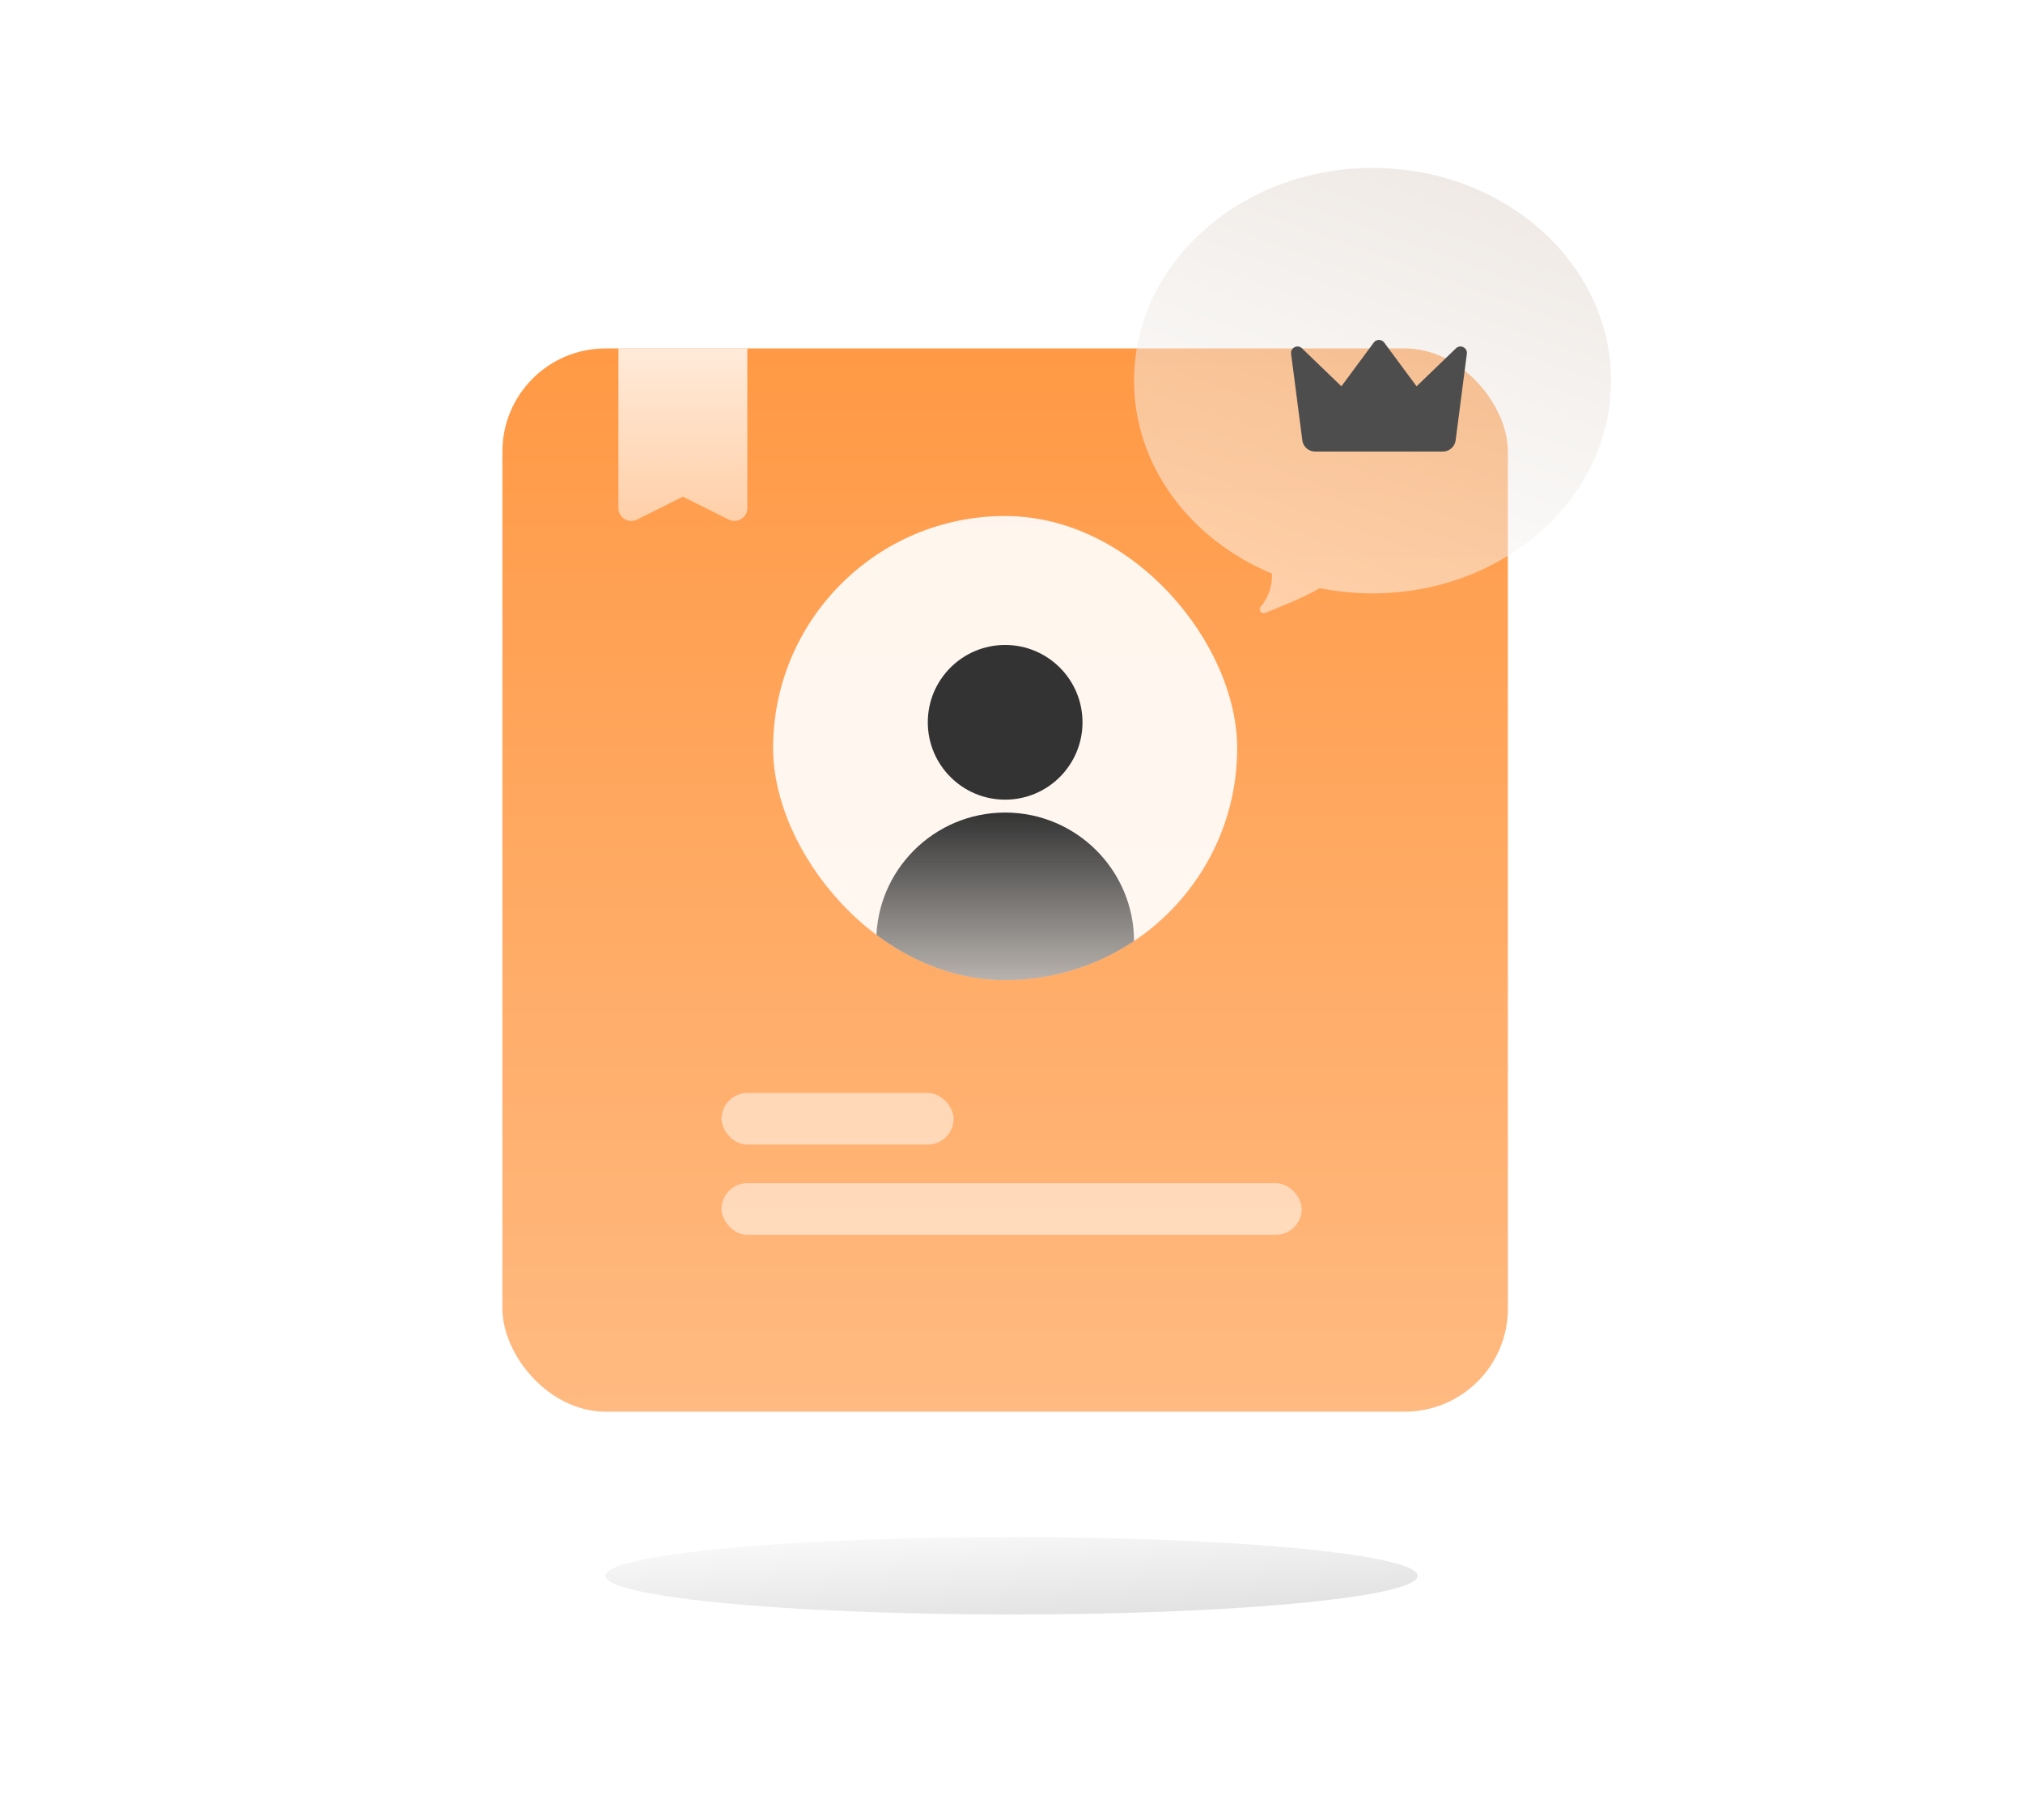 <svg width="179" height="161" viewBox="0 0 179 161" fill="none" xmlns="http://www.w3.org/2000/svg">
<rect width="178" height="161" transform="translate(0.5)" fill="white"/>
<rect x="44.453" y="30.828" width="88.969" height="94.074" rx="9.125" fill="url(#paint0_linear_971_12322)"/>
<g clip-path="url(#clip0_971_12322)">
<rect x="68.406" y="45.656" width="41.062" height="41.062" rx="20.531" fill="white" fill-opacity="0.9"/>
<circle cx="88.938" cy="63.908" r="6.844" fill="#333333"/>
<circle cx="88.938" cy="83.299" r="11.406" fill="url(#paint1_linear_971_12322)"/>
</g>
<rect x="63.844" y="96.705" width="20.531" height="4.562" rx="2.281" fill="white" fill-opacity="0.5"/>
<rect x="63.844" y="104.689" width="51.328" height="4.562" rx="2.281" fill="white" fill-opacity="0.5"/>
<path d="M54.719 30.828H66.125V44.951C66.125 45.799 65.233 46.351 64.474 45.971L60.422 43.945L56.37 45.971C55.611 46.351 54.719 45.799 54.719 44.951V30.828Z" fill="url(#paint2_linear_971_12322)"/>
<g filter="url(#filter0_bi_971_12322)">
<path fill-rule="evenodd" clip-rule="evenodd" d="M121.445 53.641C133.099 53.641 142.547 45.215 142.547 34.82C142.547 24.426 133.099 16 121.445 16C109.791 16 100.344 24.426 100.344 34.82C100.344 42.379 105.34 48.897 112.548 51.891V52.095C112.548 53.093 112.193 54.059 111.547 54.82C111.309 55.1 111.608 55.511 111.948 55.371L114.036 54.51C114.979 54.121 115.898 53.677 116.788 53.181C118.286 53.482 119.845 53.641 121.445 53.641Z" fill="url(#paint3_linear_971_12322)" fill-opacity="0.5"/>
</g>
<path d="M114.24 31.3C114.171 30.765 114.814 30.442 115.202 30.816L118.689 34.179L121.557 30.306C121.785 29.998 122.246 29.998 122.474 30.306L125.342 34.179L128.83 30.816C129.218 30.442 129.86 30.765 129.791 31.3L128.798 38.959C128.724 39.528 128.24 39.953 127.667 39.953H116.364C115.791 39.953 115.307 39.528 115.233 38.959L114.24 31.3Z" fill="#4D4D4D"/>
<ellipse cx="89.508" cy="139.422" rx="35.93" ry="3.422" fill="url(#paint4_linear_971_12322)"/>
<defs>
<filter id="filter0_bi_971_12322" x="88.938" y="4.594" width="65.016" height="62.211" filterUnits="userSpaceOnUse" color-interpolation-filters="sRGB">
<feFlood flood-opacity="0" result="BackgroundImageFix"/>
<feGaussianBlur in="BackgroundImageFix" stdDeviation="5.703"/>
<feComposite in2="SourceAlpha" operator="in" result="effect1_backgroundBlur_971_12322"/>
<feBlend mode="normal" in="SourceGraphic" in2="effect1_backgroundBlur_971_12322" result="shape"/>
<feColorMatrix in="SourceAlpha" type="matrix" values="0 0 0 0 0 0 0 0 0 0 0 0 0 0 0 0 0 0 127 0" result="hardAlpha"/>
<feOffset dy="-1.141"/>
<feGaussianBlur stdDeviation="0.57"/>
<feComposite in2="hardAlpha" operator="arithmetic" k2="-1" k3="1"/>
<feColorMatrix type="matrix" values="0 0 0 0 1 0 0 0 0 1 0 0 0 0 1 0 0 0 0.25 0"/>
<feBlend mode="normal" in2="shape" result="effect2_innerShadow_971_12322"/>
</filter>
<linearGradient id="paint0_linear_971_12322" x1="88.938" y1="30.828" x2="88.938" y2="124.902" gradientUnits="userSpaceOnUse">
<stop stop-color="#FF9945"/>
<stop offset="1" stop-color="#FFBA81"/>
</linearGradient>
<linearGradient id="paint1_linear_971_12322" x1="88.938" y1="71.893" x2="88.938" y2="94.705" gradientUnits="userSpaceOnUse">
<stop stop-color="#333333"/>
<stop offset="1" stop-color="#333333" stop-opacity="0"/>
</linearGradient>
<linearGradient id="paint2_linear_971_12322" x1="60.422" y1="30.828" x2="60.422" y2="46.797" gradientUnits="userSpaceOnUse">
<stop stop-color="white" stop-opacity="0.8"/>
<stop offset="1" stop-color="white" stop-opacity="0.5"/>
</linearGradient>
<linearGradient id="paint3_linear_971_12322" x1="131.472" y1="15.664" x2="117.277" y2="55.399" gradientUnits="userSpaceOnUse">
<stop stop-color="#DFD4CB"/>
<stop offset="1" stop-color="white"/>
</linearGradient>
<linearGradient id="paint4_linear_971_12322" x1="84.945" y1="135.43" x2="85.627" y2="146.292" gradientUnits="userSpaceOnUse">
<stop stop-color="#DCDCDC" stop-opacity="0.2"/>
<stop offset="1" stop-color="#DCDCDC"/>
</linearGradient>
<clipPath id="clip0_971_12322">
<rect x="68.406" y="45.656" width="41.062" height="41.062" rx="20.531" fill="white"/>
</clipPath>
</defs>
</svg>
